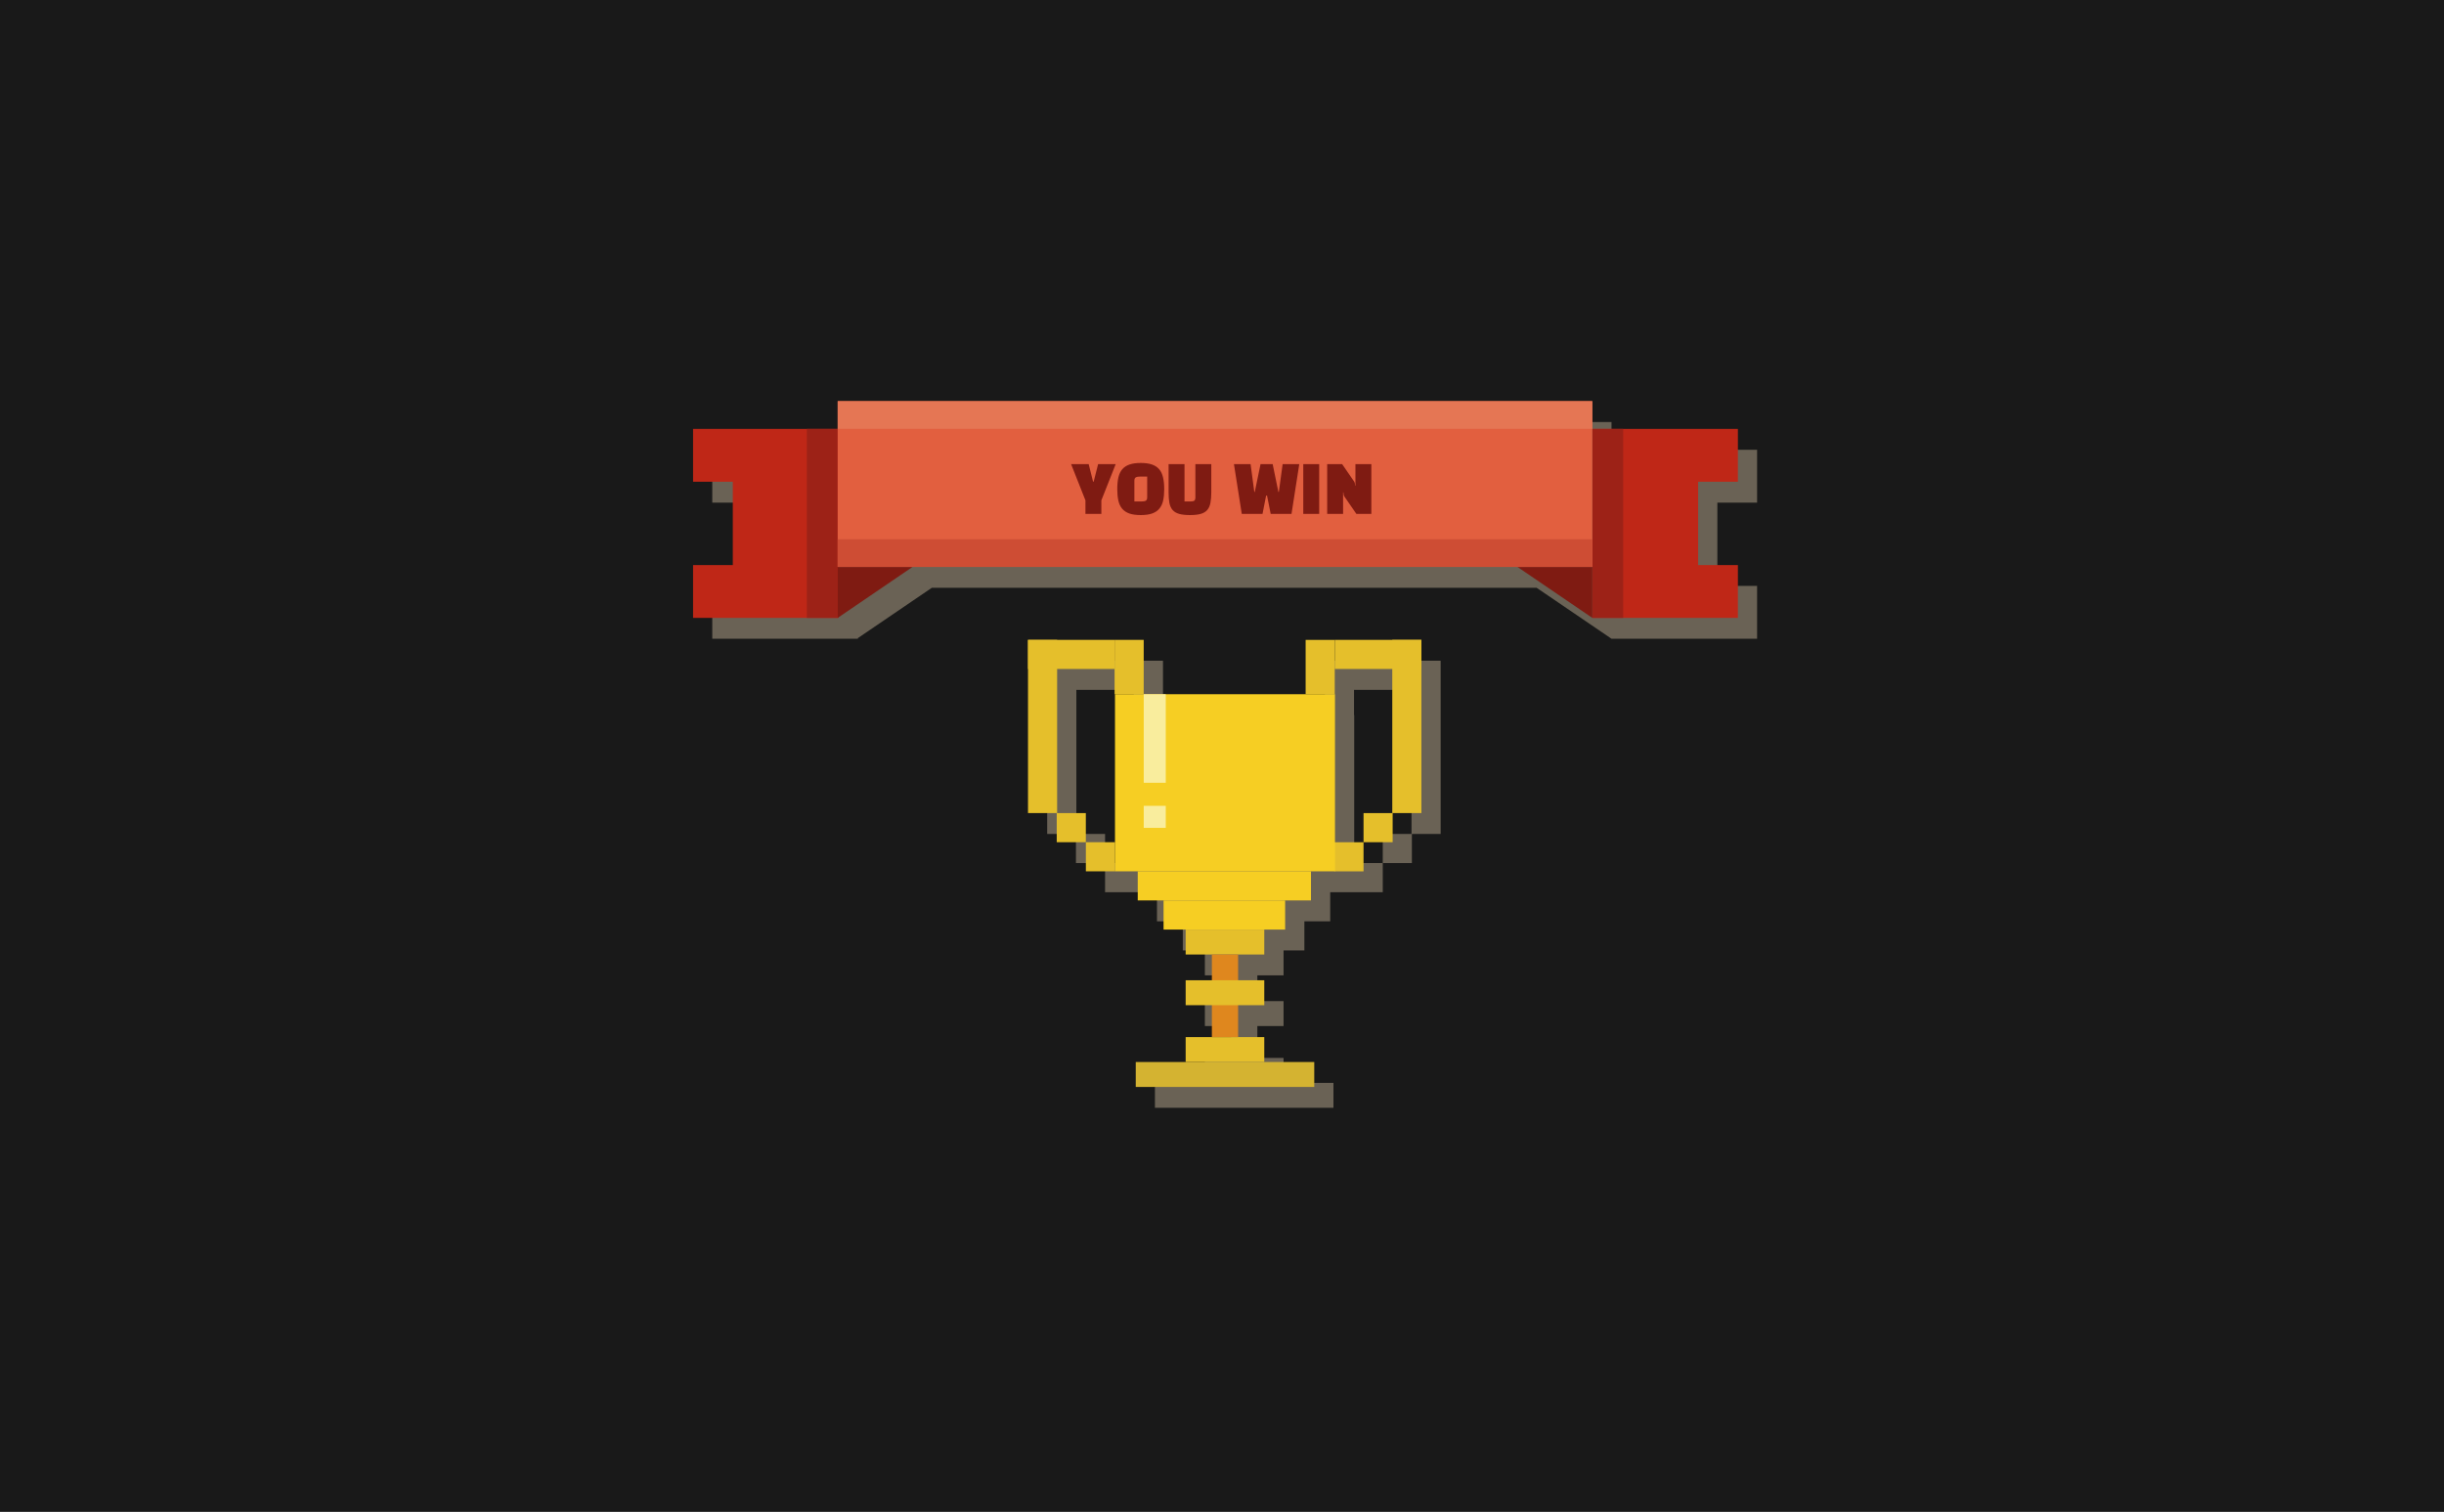 <svg width="737" height="456" viewBox="0 0 737 456" fill="none" xmlns="http://www.w3.org/2000/svg">
<rect x="0" y="0" width="737" height="456" fill="#333333" stroke="none"/>
<rect width="737" height="456" fill="black" fill-opacity="0.5"/>
<path opacity="0.5" d="M399.52 199.29V215.69H357.34H350.7V199.29H341.91H324.58H315.79V208.08V251.54H324.46V260.32H333.24V251.54H324.58V208.08H341.91V215.69H342.03V260.32H333.24V269.11H342.03H348.89V277.89H356.68V286.67H363.34V294.19H371.24V301.96H363.34V309.48H371.24V319.1H363.34V326.62H348.28V334.14H402.11V326.62H387.06V319.1H379.16V309.48H387.06V301.96H379.16V294.19H387.06V286.67H393.34V277.89H401.13V269.11H408.19H408.37H416.98V260.32H408.37V215.69H408.31V208.08H425.65V251.54H416.98V260.32H425.76V251.54H434.43V208.08V199.29H425.65H408.31H399.52Z" fill="#BDAC92"/>
<path d="M310 193V245.24H318.78V193H310Z" fill="#E5BF2B"/>
<path d="M318.66 245.25V254.03H327.44V245.25H318.66Z" fill="#E5BF2B"/>
<path d="M327.45 254.03V262.81H336.23V254.03H327.45Z" fill="#E5BF2B"/>
<path d="M336.11 193V209.39H344.89V193H336.11Z" fill="#E5BF2B"/>
<path d="M336.12 193H310V201.78H336.12V193Z" fill="#E5BF2B"/>
<path d="M419.85 193V245.24H428.63V193H419.85Z" fill="#E5BF2B"/>
<path d="M411.18 245.25V254.03H419.96V245.25H411.18Z" fill="#E5BF2B"/>
<path d="M402.4 254.04V262.82H411.18V254.04H402.4Z" fill="#E5BF2B"/>
<path d="M393.72 193.01V209.4H402.5V193.01H393.72Z" fill="#E5BF2B"/>
<path d="M402.51 201.78H428.63V193H402.51V201.78Z" fill="#E5BF2B"/>
<path d="M402.57 209.39H336.23V262.81H402.57V209.39Z" fill="#F6CE23"/>
<path d="M351.54 209.39H344.9V236.1H351.54V209.39Z" fill="#F9ED9D"/>
<path d="M351.54 243.06H344.9V249.7H351.54V243.06Z" fill="#F9ED9D"/>
<path d="M395.33 262.81H343.09V271.59H395.33V262.81Z" fill="#F6CE23"/>
<path d="M387.54 271.6H350.88V280.38H387.54V271.6Z" fill="#F6CE23"/>
<path d="M381.25 280.38H357.54V287.9H381.25V280.38Z" fill="#E5BF2B"/>
<path d="M381.25 312.81H357.54V320.33H381.25V312.81Z" fill="#E5BF2B"/>
<path d="M396.32 320.33H342.49V327.85H396.32V320.33Z" fill="#D4B331"/>
<path d="M373.36 287.9H365.45V312.81H373.36V287.9Z" fill="#DF871E"/>
<path d="M381.25 295.67H357.54V303.19H381.25V295.67Z" fill="#E5BF2B"/>
<path opacity="0.5" d="M495.28 192.66H529.86V176.73H517.88V151.6H529.86V135.66H495.28H485.96V127.3H258.41V135.66H249.09H214.79V151.6H226.78V176.73H214.79V192.66H249.09H258.41H258.69V192.47L280.98 177.3H463.39L485.96 192.66H495.28Z" fill="#BDAC92"/>
<path d="M524.07 145.3V129.37H480.17V186.37H524.07V170.44H512.08V145.3H524.07Z" fill="#BF2717"/>
<path d="M209 129.37V145.3H220.98V170.44H209V186.37H252.9V129.37H209Z" fill="#BF2717"/>
<path d="M480.17 186.37H489.48V129.37H480.17V186.37Z" fill="#9D2217"/>
<path d="M243.3 186.37H252.61V129.37H243.3V186.37Z" fill="#9D2217"/>
<path d="M252.61 186.37V171H275.18L252.61 186.37Z" fill="#7F1B12"/>
<path d="M480.17 186.37L457.6 171H480.17V186.37Z" fill="#7F1B12"/>
<path d="M480.17 121H252.61V171H480.17V121Z" fill="#E25F3F"/>
<path d="M480.17 162.64H252.61V171H480.17V162.64Z" fill="#CE4D34"/>
<path d="M480.17 121H252.61V129.36H480.17V121Z" fill="#E57654"/>
<path d="M323 140L327.32 150.92V155H332.12V150.92L336.44 140H331.14L329.8 145.28H329.62L328.3 140H323ZM336.918 147.52C336.918 146.147 337.031 144.967 337.258 143.98C337.498 142.98 337.891 142.16 338.438 141.52C338.998 140.88 339.731 140.407 340.638 140.1C341.544 139.793 342.664 139.64 343.998 139.64C345.344 139.64 346.464 139.793 347.358 140.1C348.264 140.407 348.991 140.88 349.538 141.52C350.098 142.16 350.491 142.98 350.718 143.98C350.958 144.967 351.078 146.147 351.078 147.52C351.078 148.827 350.971 149.973 350.758 150.96C350.544 151.933 350.164 152.747 349.618 153.4C349.084 154.053 348.358 154.547 347.438 154.88C346.531 155.2 345.384 155.36 343.998 155.36C342.611 155.36 341.458 155.2 340.538 154.88C339.631 154.547 338.904 154.053 338.358 153.4C337.824 152.747 337.451 151.933 337.238 150.96C337.024 149.973 336.918 148.827 336.918 147.52ZM342.078 145.02V151.26H344.078C344.744 151.26 345.218 151.187 345.498 151.04C345.791 150.88 345.938 150.527 345.938 149.98V143.74H343.918C343.278 143.74 342.811 143.82 342.518 143.98C342.224 144.127 342.078 144.473 342.078 145.02ZM352.395 140H357.195V151.26H358.895C359.508 151.26 359.921 151.18 360.135 151.02C360.361 150.86 360.475 150.513 360.475 149.98V140H365.275V148.42C365.275 149.7 365.188 150.78 365.015 151.66C364.855 152.54 364.535 153.26 364.055 153.82C363.588 154.367 362.935 154.76 362.095 155C361.255 155.24 360.168 155.36 358.835 155.36C357.501 155.36 356.415 155.24 355.575 155C354.735 154.76 354.075 154.367 353.595 153.82C353.128 153.273 352.808 152.56 352.635 151.68C352.475 150.787 352.395 149.7 352.395 148.42V140ZM385.642 148.38H385.502L383.782 140H380.122L378.382 148.38H378.242L377.122 140H372.102L374.462 155H380.722L381.802 149.48H382.082L383.182 155H389.462L391.802 140H386.782L385.642 148.38ZM397.809 155V140H393.009V155H397.809ZM413.536 155H409.016L405.356 149.68C405.289 149.587 405.236 149.447 405.196 149.26C405.156 149.073 405.129 148.827 405.116 148.52H405.016V155H400.216V140H404.736L408.396 145.32C408.462 145.413 408.516 145.553 408.556 145.74C408.596 145.927 408.622 146.173 408.636 146.48H408.736V140H413.536V155Z" fill="#7F1B12"/>
</svg>
